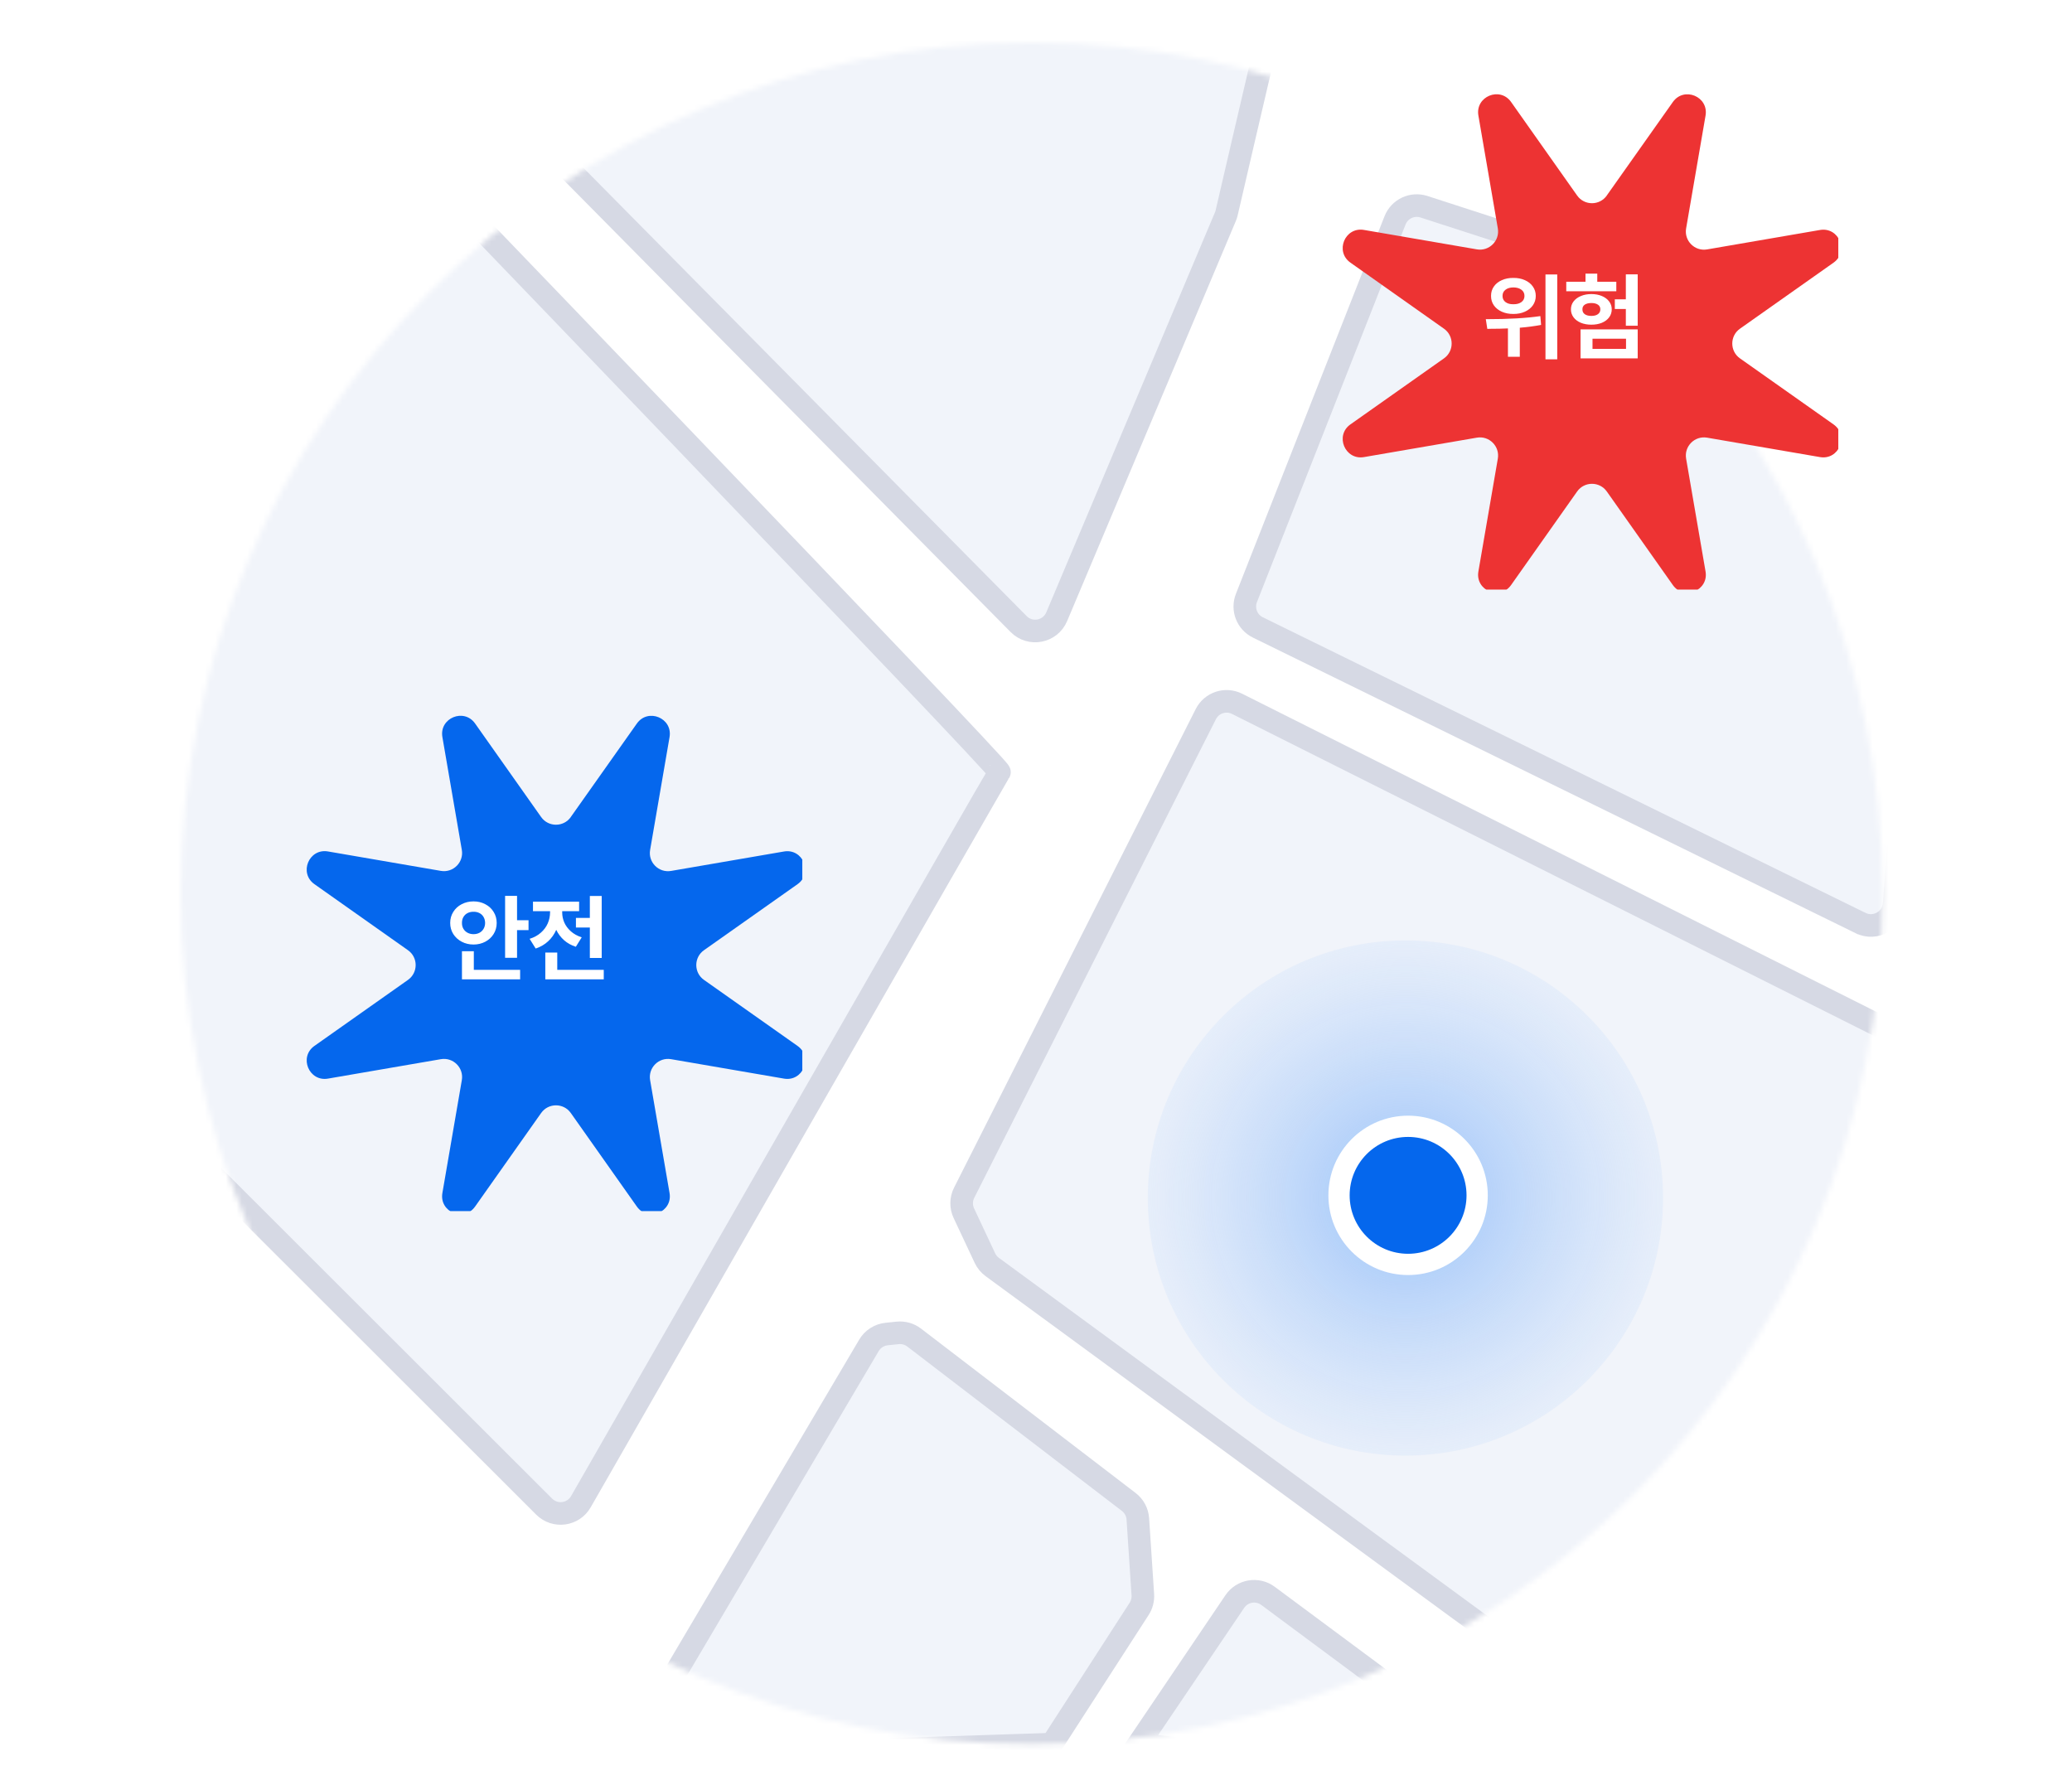 <svg width="390" height="336" viewBox="0 0 390 336" fill="none" xmlns="http://www.w3.org/2000/svg">
<mask id="mask0_41_63" style="mask-type:luminance" maskUnits="userSpaceOnUse" x="34" y="8" width="321" height="321">
<path d="M194.17 328.34C282.629 328.34 354.34 256.629 354.34 168.17C354.34 79.71 282.629 8 194.17 8C105.711 8 34 79.71 34 168.17C34 256.629 105.711 328.34 194.17 328.34Z" fill="white"/>
</mask>
<g mask="url(#mask0_41_63)">
<path d="M194.171 328.34C282.63 328.34 354.341 256.629 354.341 168.17C354.341 79.71 282.63 8 194.171 8C105.711 8 34.001 79.71 34.001 168.17C34.001 256.629 105.711 328.34 194.171 328.34Z" fill="white"/>
<path d="M25.453 206.715L102.42 283.618C104.465 285.663 107.897 285.207 109.334 282.697C123.726 257.573 187.705 145.906 188.119 145.356C188.556 144.772 71.752 23.503 58.111 9.346C57.285 8.486 56.142 8.002 54.95 8.002H38.678C36.343 8.002 34.416 9.829 34.292 12.163L24.171 203.375C24.104 204.618 24.572 205.834 25.453 206.715Z" fill="#F1F4FA" stroke="#D6D9E4" stroke-width="4.255" stroke-miterlimit="10"/>
<path d="M72.026 342.151L95.77 306.067L34.508 244.139V339.202L72.026 342.151Z" fill="#F1F4FA"/>
<path d="M121.722 324.091L163.556 253.264C164.265 252.063 165.502 251.273 166.888 251.13L168.948 250.917C170.064 250.802 171.182 251.118 172.07 251.799L212.457 282.74C213.463 283.509 214.086 284.676 214.168 285.937L215.108 300.195C215.168 301.137 214.928 302.073 214.415 302.863L197.975 328.337L125.649 330.713C122.187 330.826 119.962 327.072 121.722 324.091Z" fill="#F1F4FA" stroke="#D6D9E4" stroke-width="4.255" stroke-miterlimit="10"/>
<path d="M214.269 328.34L232.418 301.49C233.819 299.417 236.664 298.931 238.673 300.423L274.282 326.853C277.884 329.528 275.632 335.245 271.173 334.744L214.269 328.34Z" fill="#F1F4FA" stroke="#D6D9E4" stroke-width="4.255" stroke-miterlimit="10"/>
<path d="M322.633 330.762L303.324 323.741C302.932 323.598 302.564 323.401 302.227 323.154L186.769 238.516C186.176 238.082 185.702 237.504 185.389 236.842L181.42 228.383C180.845 227.161 180.867 225.742 181.474 224.538L226.959 134.441C228.05 132.28 230.685 131.408 232.849 132.496L362.641 197.603C364.157 198.363 365.099 199.931 365.063 201.627L362.203 328.951C362.148 331.449 360.018 333.397 357.522 333.233L323.846 331.014C323.432 330.987 323.022 330.902 322.633 330.759V330.762Z" fill="#F1F4FA" stroke="#D6D9E4" stroke-width="4.255" stroke-miterlimit="10"/>
<path d="M350.213 173.765L236.762 118.114C234.707 117.108 233.771 114.692 234.61 112.564L262.578 41.488C263.429 39.327 265.812 38.202 268.019 38.916L360.681 68.94C362.608 69.563 363.857 71.423 363.708 73.444L356.529 170.148C356.298 173.249 353.006 175.136 350.216 173.765H350.213Z" fill="#F1F4FA" stroke="#D6D9E4" stroke-width="4.255" stroke-miterlimit="10"/>
<path d="M237.935 9.787C235.781 18.953 231.535 37.263 230.884 40.071C230.826 40.314 230.75 40.551 230.653 40.782L198.897 116.096C197.682 118.98 193.928 119.703 191.728 117.478L82.133 6.632C79.337 3.805 81.437 -0.985 85.413 -0.845L233.817 4.395C236.583 4.492 238.571 7.091 237.939 9.787H237.935Z" fill="#F1F4FA" stroke="#D6D9E4" stroke-width="4.255" stroke-miterlimit="10"/>
</g>
<g clip-path="url(#clip0_41_63)">
<g filter="url(#filter0_di_41_63)">
<path d="M102.287 148.668L114.727 131.068C116.824 128.095 121.503 130.028 120.883 133.621L117.226 154.86C116.824 157.186 118.849 159.21 121.175 158.809L142.415 155.152C146 154.532 147.942 159.21 144.969 161.308L127.358 173.737C125.434 175.096 125.434 177.96 127.358 179.319L144.969 191.748C147.942 193.846 146.009 198.524 142.415 197.904L121.175 194.247C118.849 193.846 116.824 195.87 117.226 198.196L120.883 219.435C121.503 223.019 116.824 224.961 114.727 221.988L102.296 204.379C100.937 202.454 98.073 202.454 96.715 204.379L84.284 221.988C82.186 224.961 77.508 223.028 78.128 219.435L81.785 198.196C82.186 195.87 80.162 193.846 77.836 194.247L56.595 197.904C53.011 198.524 51.069 193.846 54.042 191.748L71.653 179.319C73.577 177.96 73.577 175.096 71.653 173.737L54.042 161.299C51.069 159.201 53.002 154.523 56.595 155.143L77.836 158.8C80.162 159.201 82.186 157.177 81.785 154.851L78.128 133.612C77.508 130.028 82.186 128.086 84.284 131.059L96.715 148.668C98.073 150.592 100.937 150.592 102.296 148.668H102.287Z" fill="#0567ED"/>
</g>
<path d="M97.321 173.236H99.483V175.099H97.321V180.302H95.072V168.649H97.321V173.236ZM97.901 184.362H86.952V179.071H89.184V182.569H97.901V184.362ZM89.131 169.686C89.939 169.686 90.675 169.862 91.337 170.213C92.005 170.559 92.529 171.042 92.91 171.663C93.296 172.278 93.49 172.973 93.49 173.746C93.49 174.513 93.296 175.208 92.91 175.829C92.529 176.444 92.005 176.927 91.337 177.279C90.675 177.63 89.939 177.806 89.131 177.806C88.317 177.806 87.576 177.63 86.908 177.279C86.24 176.927 85.71 176.444 85.317 175.829C84.93 175.208 84.737 174.513 84.737 173.746C84.737 172.973 84.93 172.278 85.317 171.663C85.704 171.042 86.231 170.559 86.899 170.213C87.573 169.862 88.317 169.686 89.131 169.686ZM89.131 171.637C88.721 171.631 88.349 171.713 88.015 171.883C87.687 172.047 87.426 172.29 87.233 172.612C87.04 172.934 86.946 173.312 86.952 173.746C86.946 174.168 87.04 174.54 87.233 174.862C87.426 175.178 87.69 175.424 88.024 175.6C88.358 175.77 88.727 175.855 89.131 175.855C89.541 175.855 89.91 175.77 90.238 175.6C90.566 175.424 90.824 175.178 91.012 174.862C91.205 174.54 91.305 174.168 91.31 173.746C91.305 173.312 91.205 172.934 91.012 172.612C90.824 172.29 90.566 172.047 90.238 171.883C89.91 171.713 89.541 171.631 89.131 171.637ZM113.255 180.337H111.023V174.607H108.404V172.797H111.023V168.666H113.255V180.337ZM113.642 184.362H102.64V179.317H104.889V182.569H113.642V184.362ZM105.821 171.795C105.821 172.434 105.953 173.058 106.216 173.667C106.486 174.276 106.896 174.827 107.447 175.319C107.997 175.811 108.68 176.189 109.494 176.453L108.387 178.228C107.526 177.952 106.785 177.539 106.164 176.989C105.548 176.438 105.059 175.788 104.696 175.038C104.333 175.87 103.826 176.587 103.176 177.191C102.531 177.794 101.749 178.251 100.829 178.562L99.687 176.734C100.531 176.47 101.239 176.081 101.814 175.565C102.394 175.049 102.824 174.466 103.105 173.816C103.387 173.16 103.53 172.48 103.536 171.777V171.531H100.32V169.739H109.002V171.531H105.821V171.795Z" fill="white"/>
</g>
<g clip-path="url(#clip1_41_63)">
<g filter="url(#filter1_di_41_63)">
<path d="M297.286 31.668L309.726 14.068C311.824 11.095 316.502 13.028 315.882 16.621L312.225 37.86C311.824 40.186 313.849 42.21 316.174 41.809L337.415 38.152C340.999 37.532 342.942 42.21 339.968 44.308L322.358 56.737C320.433 58.096 320.433 60.96 322.358 62.319L339.968 74.748C342.942 76.846 341.008 81.524 337.415 80.904L316.174 77.247C313.849 76.846 311.824 78.87 312.225 81.196L315.882 102.435C316.502 106.019 311.824 107.961 309.726 104.988L297.296 87.379C295.937 85.454 293.073 85.454 291.714 87.379L279.283 104.988C277.186 107.961 272.507 106.028 273.127 102.435L276.785 81.196C277.186 78.87 275.161 76.846 272.836 77.247L251.595 80.904C248.011 81.524 246.068 76.846 249.041 74.748L266.652 62.319C268.576 60.96 268.576 58.096 266.652 56.737L249.041 44.299C246.068 42.201 248.002 37.523 251.595 38.143L272.836 41.8C275.161 42.201 277.186 40.177 276.785 37.851L273.127 16.612C272.507 13.028 277.186 11.086 279.283 14.059L291.714 31.668C293.073 33.593 295.937 33.593 297.296 31.668H297.286Z" fill="#ED3333"/>
</g>
<path d="M284.85 52.317C285.659 52.311 286.382 52.452 287.021 52.739C287.659 53.02 288.16 53.421 288.524 53.943C288.887 54.458 289.068 55.047 289.068 55.709C289.068 56.365 288.887 56.954 288.524 57.475C288.16 57.991 287.656 58.392 287.012 58.679C286.373 58.966 285.653 59.107 284.85 59.101C284.042 59.107 283.318 58.966 282.68 58.679C282.041 58.392 281.54 57.991 281.177 57.475C280.819 56.954 280.644 56.365 280.65 55.709C280.644 55.047 280.819 54.458 281.177 53.943C281.54 53.421 282.041 53.02 282.68 52.739C283.318 52.452 284.042 52.311 284.85 52.317ZM284.85 54.109C284.241 54.109 283.749 54.253 283.374 54.54C282.999 54.821 282.811 55.211 282.811 55.709C282.811 56.201 282.999 56.588 283.374 56.869C283.749 57.15 284.241 57.285 284.85 57.273C285.477 57.285 285.981 57.15 286.362 56.869C286.748 56.588 286.942 56.201 286.942 55.709C286.942 55.211 286.748 54.821 286.362 54.54C285.981 54.253 285.477 54.109 284.85 54.109ZM293.111 67.643H290.896V51.666H293.111V67.643ZM279.665 60.085C283.919 60.085 287.34 59.892 289.93 59.505L290.07 61.157C288.857 61.398 287.522 61.576 286.063 61.694V67.168H283.831V61.825C282.8 61.872 281.716 61.896 280.579 61.896C280.439 61.907 280.228 61.913 279.947 61.913L279.665 60.085ZM308.254 61.316H306.022V58.169H303.948V56.342H306.022V51.649H308.254V61.316ZM308.254 67.467H297.498V62.001H308.254V67.467ZM299.747 65.674H306.057V63.759H299.747V65.674ZM304.229 54.83H294.808V53.037H298.429V51.508H300.644V53.037H304.229V54.83ZM299.536 55.357C300.275 55.357 300.934 55.48 301.514 55.727C302.099 55.973 302.554 56.312 302.876 56.746C303.204 57.179 303.368 57.672 303.368 58.222C303.368 58.796 303.204 59.303 302.876 59.742C302.554 60.176 302.102 60.516 301.522 60.762C300.942 61.002 300.28 61.122 299.536 61.122C298.798 61.122 298.136 61.002 297.55 60.762C296.964 60.516 296.507 60.173 296.179 59.734C295.851 59.294 295.687 58.791 295.687 58.222C295.687 57.672 295.851 57.179 296.179 56.746C296.513 56.312 296.973 55.973 297.559 55.727C298.145 55.48 298.804 55.357 299.536 55.357ZM299.536 57.045C299.009 57.045 298.593 57.147 298.288 57.352C297.99 57.557 297.843 57.847 297.849 58.222C297.843 58.621 297.99 58.928 298.288 59.145C298.593 59.362 299.009 59.47 299.536 59.47C300.058 59.47 300.468 59.362 300.767 59.145C301.071 58.928 301.224 58.621 301.224 58.222C301.224 57.847 301.071 57.557 300.767 57.352C300.462 57.147 300.052 57.045 299.536 57.045Z" fill="white"/>
</g>
<circle cx="264.536" cy="225.524" r="48.5" fill="url(#paint0_radial_41_63)" fill-opacity="0.8"/>
<circle cx="265.036" cy="225.024" r="15" fill="white"/>
<circle cx="265.036" cy="225.024" r="11" fill="#0567ED"/>
<defs>
<filter id="filter0_di_41_63" x="50.012" y="127.031" width="104.129" height="104.129" filterUnits="userSpaceOnUse" color-interpolation-filters="sRGB">
<feFlood flood-opacity="0" result="BackgroundImageFix"/>
<feColorMatrix in="SourceAlpha" type="matrix" values="0 0 0 0 0 0 0 0 0 0 0 0 0 0 0 0 0 0 127 0" result="hardAlpha"/>
<feOffset dx="2.571" dy="2.571"/>
<feGaussianBlur stdDeviation="2.571"/>
<feComposite in2="hardAlpha" operator="out"/>
<feColorMatrix type="matrix" values="0 0 0 0 0.267 0 0 0 0 0.267 0 0 0 0 0.267 0 0 0 0.5 0"/>
<feBlend mode="normal" in2="BackgroundImageFix" result="effect1_dropShadow_41_63"/>
<feBlend mode="normal" in="SourceGraphic" in2="effect1_dropShadow_41_63" result="shape"/>
<feColorMatrix in="SourceAlpha" type="matrix" values="0 0 0 0 0 0 0 0 0 0 0 0 0 0 0 0 0 0 127 0" result="hardAlpha"/>
<feOffset dx="2.571" dy="2.571"/>
<feGaussianBlur stdDeviation="1.286"/>
<feComposite in2="hardAlpha" operator="arithmetic" k2="-1" k3="1"/>
<feColorMatrix type="matrix" values="0 0 0 0 1 0 0 0 0 1 0 0 0 0 1 0 0 0 0.25 0"/>
<feBlend mode="normal" in2="shape" result="effect2_innerShadow_41_63"/>
</filter>
<filter id="filter1_di_41_63" x="245.012" y="10.031" width="104.129" height="104.129" filterUnits="userSpaceOnUse" color-interpolation-filters="sRGB">
<feFlood flood-opacity="0" result="BackgroundImageFix"/>
<feColorMatrix in="SourceAlpha" type="matrix" values="0 0 0 0 0 0 0 0 0 0 0 0 0 0 0 0 0 0 127 0" result="hardAlpha"/>
<feOffset dx="2.571" dy="2.571"/>
<feGaussianBlur stdDeviation="2.571"/>
<feComposite in2="hardAlpha" operator="out"/>
<feColorMatrix type="matrix" values="0 0 0 0 0.267 0 0 0 0 0.267 0 0 0 0 0.267 0 0 0 0.5 0"/>
<feBlend mode="normal" in2="BackgroundImageFix" result="effect1_dropShadow_41_63"/>
<feBlend mode="normal" in="SourceGraphic" in2="effect1_dropShadow_41_63" result="shape"/>
<feColorMatrix in="SourceAlpha" type="matrix" values="0 0 0 0 0 0 0 0 0 0 0 0 0 0 0 0 0 0 127 0" result="hardAlpha"/>
<feOffset dx="2.571" dy="2.571"/>
<feGaussianBlur stdDeviation="1.286"/>
<feComposite in2="hardAlpha" operator="arithmetic" k2="-1" k3="1"/>
<feColorMatrix type="matrix" values="0 0 0 0 1 0 0 0 0 1 0 0 0 0 1 0 0 0 0.25 0"/>
<feBlend mode="normal" in2="shape" result="effect2_innerShadow_41_63"/>
</filter>
<radialGradient id="paint0_radial_41_63" cx="0" cy="0" r="1" gradientUnits="userSpaceOnUse" gradientTransform="translate(264.536 225.524) rotate(90) scale(48.5)">
<stop stop-color="#83B5F9"/>
<stop offset="1" stop-color="#ACCDFA" stop-opacity="0.2"/>
</radialGradient>
<clipPath id="clip0_41_63">
<rect width="103" height="103" fill="white" transform="translate(48.036 125.024)"/>
</clipPath>
<clipPath id="clip1_41_63">
<rect width="103" height="103" fill="white" transform="translate(243.036 8.024)"/>
</clipPath>
</defs>
</svg>
